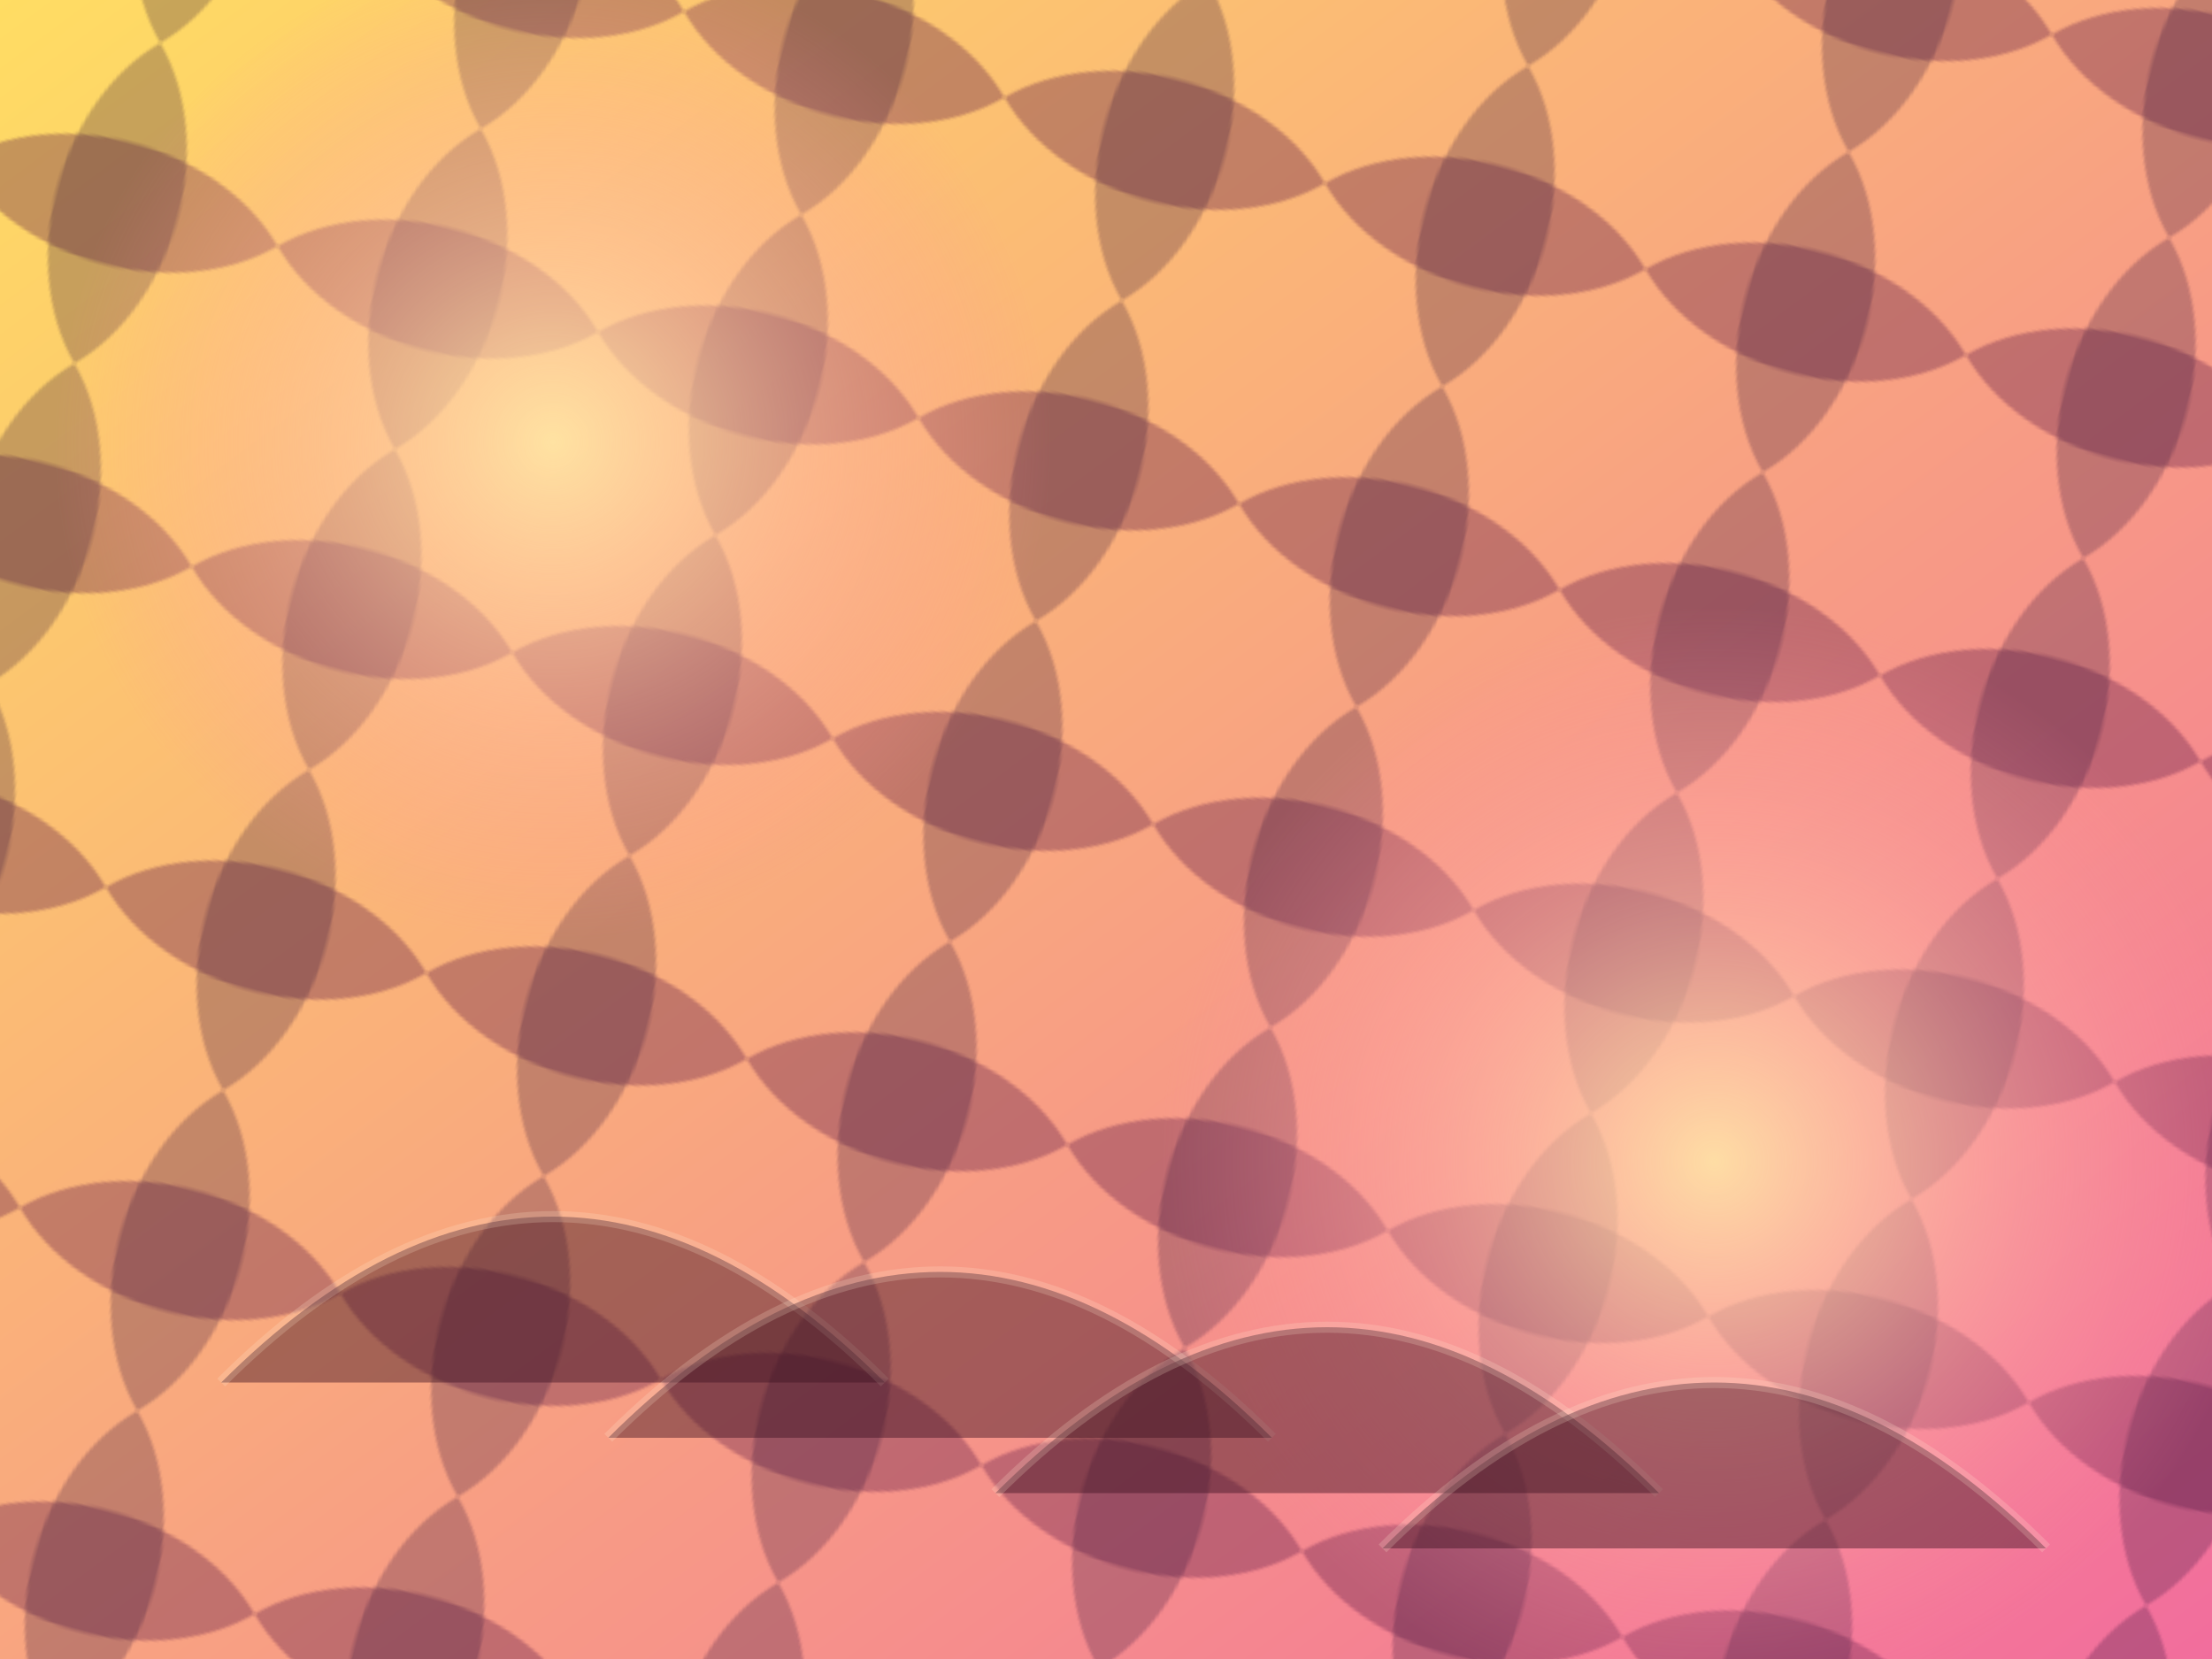 <svg xmlns="http://www.w3.org/2000/svg" viewBox="0 0 800 600" role="img" aria-label="Batik fabric pattern in warm hues">
  <defs>
    <linearGradient id="bg" x1="0%" y1="0%" x2="100%" y2="100%">
      <stop offset="0%" stop-color="#ffdd63" />
      <stop offset="100%" stop-color="#f26d9d" />
    </linearGradient>
    <radialGradient id="glow" cx="50%" cy="50%" r="50%">
      <stop offset="0%" stop-color="#ffe6a7" stop-opacity="0.9" />
      <stop offset="100%" stop-color="#ff8aa6" stop-opacity="0" />
    </radialGradient>
    <pattern id="leaf" width="120" height="120" patternUnits="userSpaceOnUse" patternTransform="rotate(15)">
      <path d="M0 60 C30 30, 90 30, 120 60 C90 90, 30 90, 0 60 Z" fill="#5c1746" fill-opacity="0.35" />
      <path d="M60 0 C30 30, 30 90, 60 120 C90 90, 90 30, 60 0 Z" fill="#240b36" fill-opacity="0.25" />
    </pattern>
  </defs>
  <rect width="800" height="600" fill="url(#bg)" />
  <rect width="800" height="600" fill="url(#leaf)" />
  <circle cx="200" cy="160" r="180" fill="url(#glow)" />
  <circle cx="620" cy="420" r="200" fill="url(#glow)" />
  <g fill="#401322" fill-opacity="0.45" stroke="#ffeed6" stroke-width="4" stroke-opacity="0.2">
    <path d="M80 500 C160 420, 240 420, 320 500" />
    <path d="M220 520 C300 440, 380 440, 460 520" />
    <path d="M360 540 C440 460, 520 460, 600 540" />
    <path d="M500 560 C580 480, 660 480, 740 560" />
  </g>
</svg>
